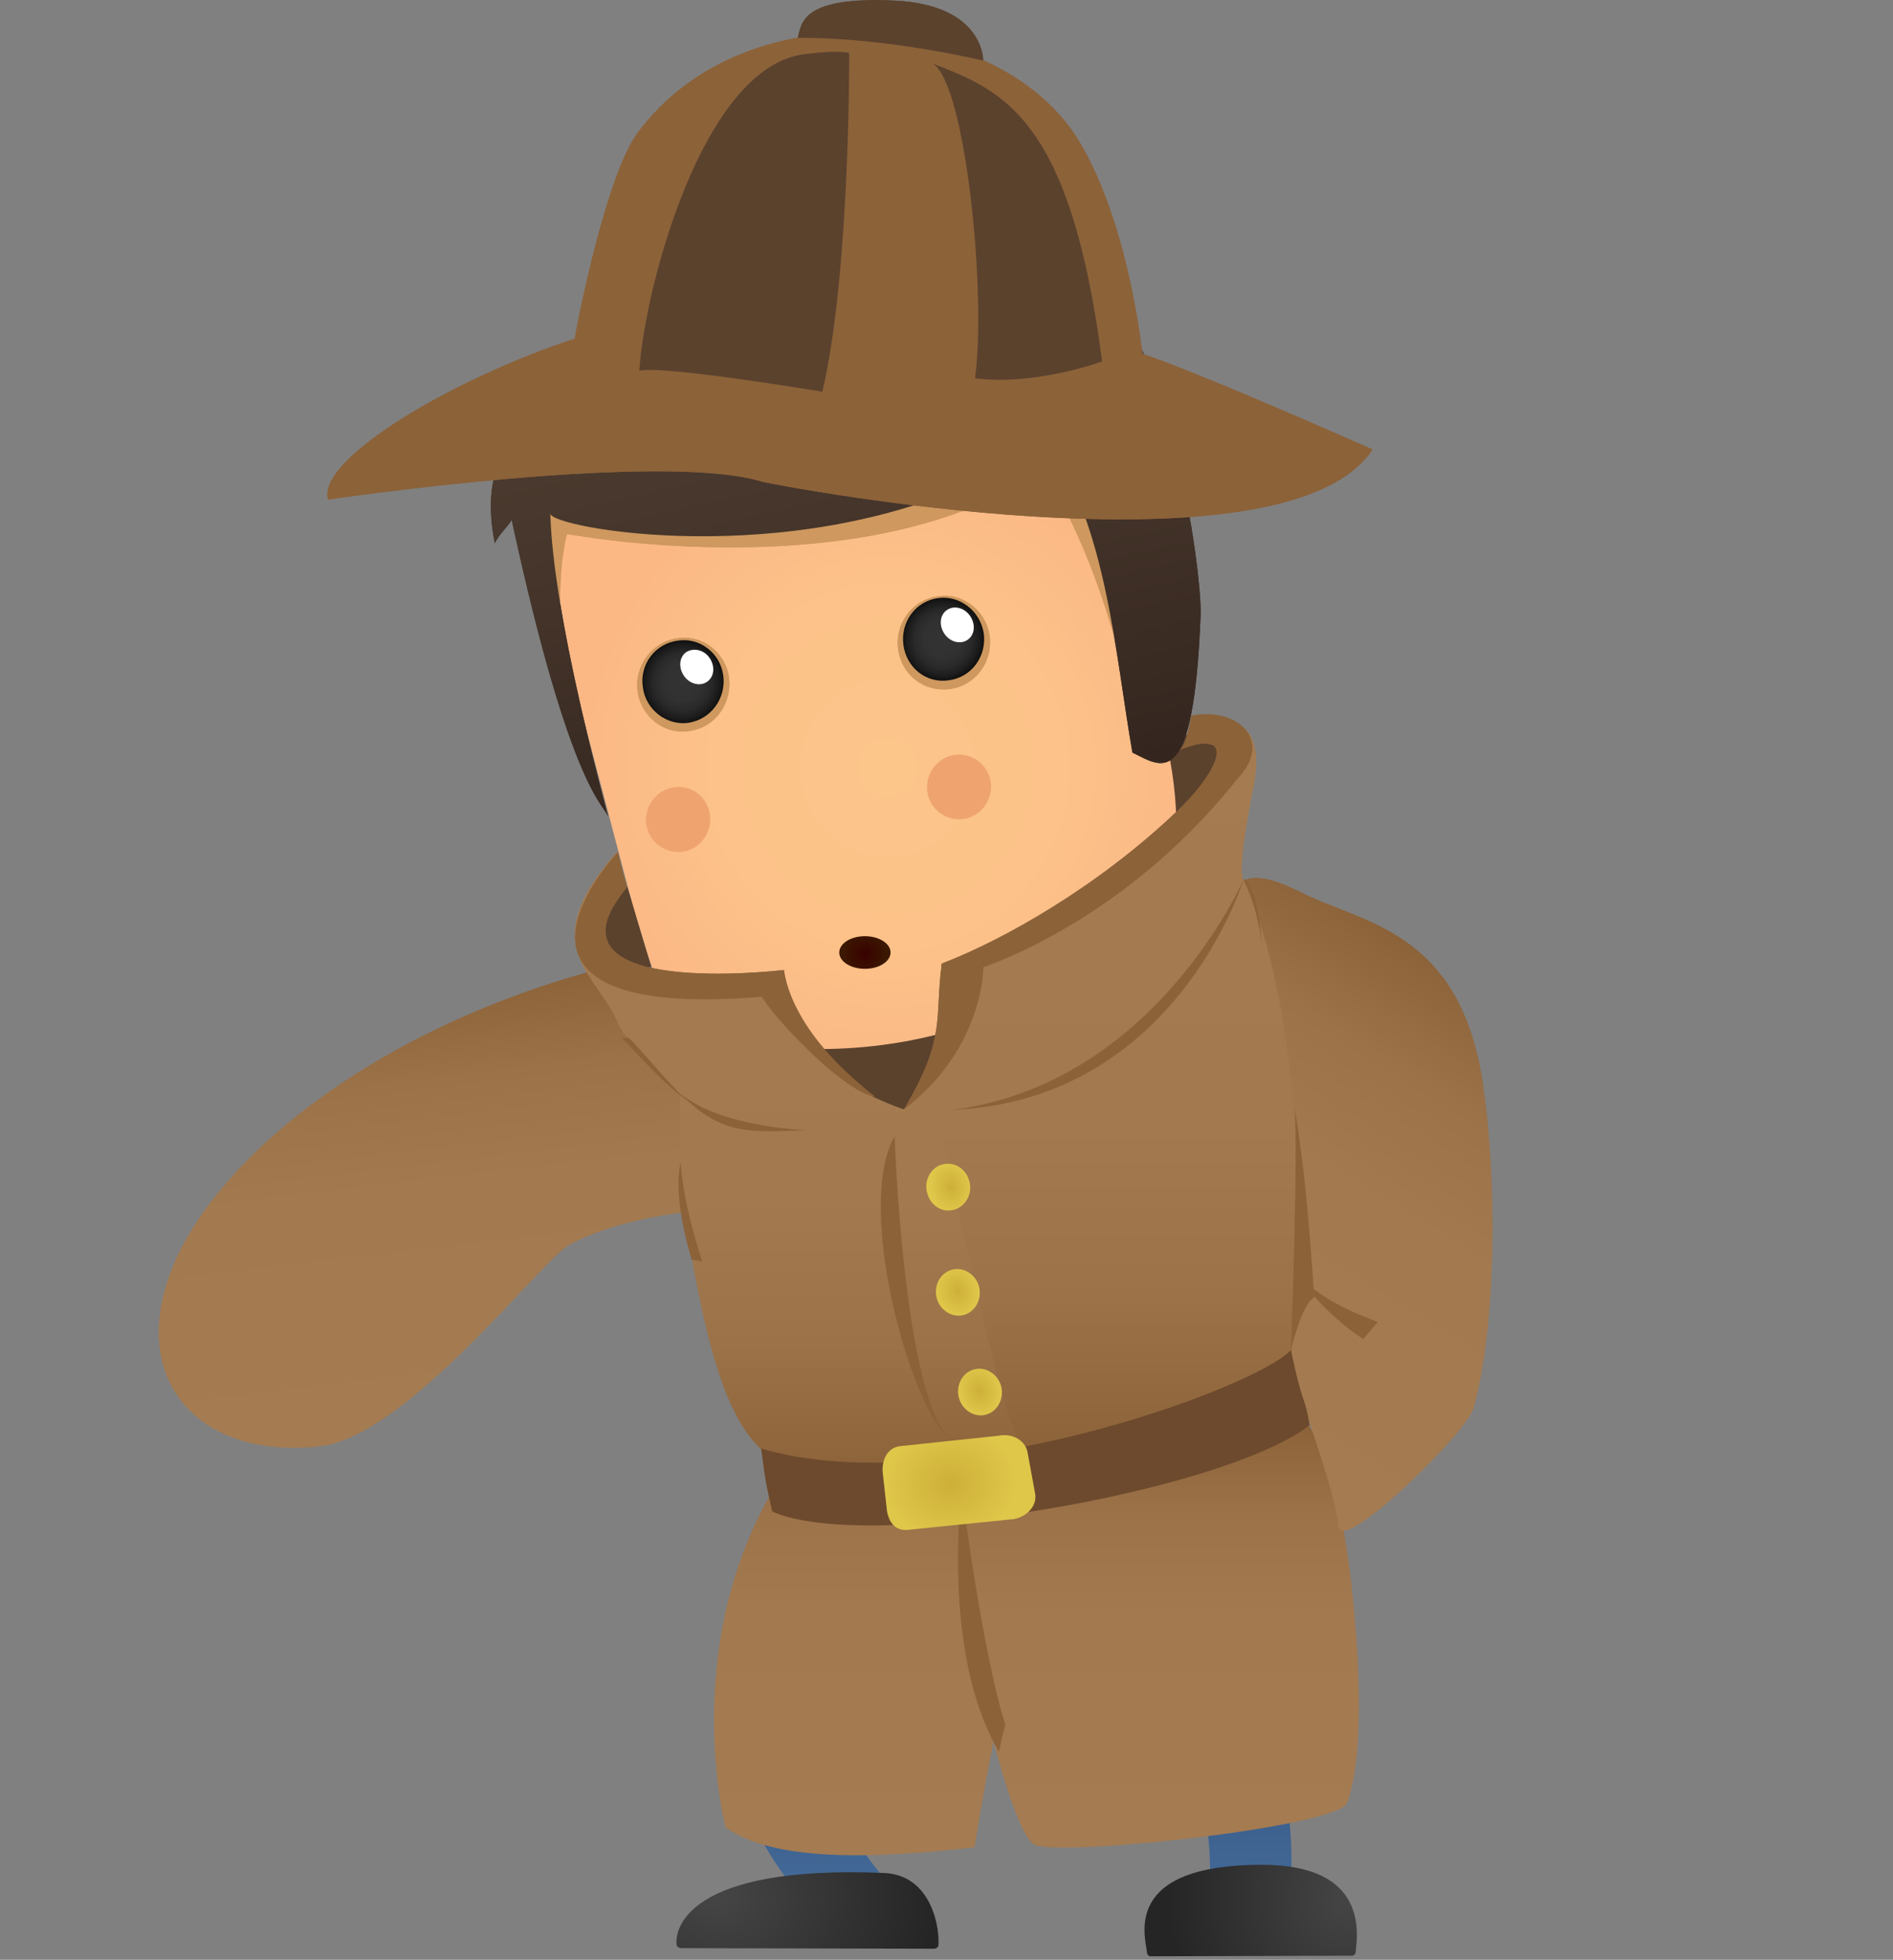 <?xml version="1.0" encoding="utf-8"?>
<!-- Generator: Adobe Illustrator 20.1.0, SVG Export Plug-In . SVG Version: 6.00 Build 0)  -->
<svg version="1.1" id="Layer_1" xmlns="http://www.w3.org/2000/svg" xmlns:xlink="http://www.w3.org/1999/xlink" x="0px" y="0px"
	 viewBox="0 0 324.8 336.2" style="enable-background:new 0 0 324.8 336.2;" xml:space="preserve">
<rect x="0" y="0" width="324.8" height="336.2" fill="#808080" stroke="none"/>
<style type="text/css">
	.st0{fill:#5B422D;}
	.st1{fill:url(#SVGID_1_);}
	.st2{fill:url(#SVGID_2_);}
	.st3{fill:#CE985E;}
	.st4{fill:#836F67;}
	.st5{fill:#EFA470;}
	.st6{fill:url(#SVGID_3_);}
	.st7{fill:#FFFFFF;}
	.st8{fill:url(#SVGID_4_);}
	.st9{fill:url(#SVGID_5_);}
	.st10{fill:url(#SVGID_6_);}
	.st11{fill:url(#SVGID_7_);}
	.st12{fill:url(#SVGID_8_);}
	.st13{fill:url(#SVGID_9_);}
	.st14{fill:url(#SVGID_10_);}
	.st15{fill:url(#SVGID_11_);}
	.st16{fill:url(#SVGID_12_);}
	.st17{fill:url(#SVGID_13_);}
	.st18{fill:#8C6239;}
	.st19{fill:url(#SVGID_14_);}
	.st20{fill:url(#SVGID_15_);}
	.st21{fill:url(#SVGID_16_);}
	.st22{fill:url(#SVGID_17_);}
	.st23{fill:url(#SVGID_18_);}
	.st24{fill:url(#SVGID_19_);}
	.st25{fill:url(#SVGID_20_);}
	.st26{fill:#6D4A2D;}
	.st27{fill:url(#SVGID_21_);}
	.st28{fill:url(#SVGID_22_);}
	.st29{fill:url(#SVGID_23_);}
	.st30{fill:url(#SVGID_24_);}
	.st31{fill:url(#SVGID_25_);}
</style>
<g id="characters__x2F__objects__x2F__postitions">
	<path class="st0" d="M163.3,178.7l-28.7,9.6l16.4,9.8c0,0,19.7-2.2,19.9-3.5s-7-15.9-7-15.9 M202.3,125.9c0,0,23.3,1.6-2,18.3
		c-0.8-9.7,0-17.8,0-17.8L202.3,125.9z"/>
	
		<linearGradient id="SVGID_1_" gradientUnits="userSpaceOnUse" x1="-336.701" y1="-492.032" x2="-336.701" y2="-413.14" gradientTransform="matrix(0.936 0 0 -1 454.123 -170.158)">
		<stop  offset="0" style="stop-color:#426897"/>
		<stop  offset="1" style="stop-color:#192F4B"/>
	</linearGradient>
	<path class="st1" d="M151.9,247.9c-4.9,11.7-25.5,45.4,0.4,75l-16,1.1c-23.3-28.8-2.6-57.2,5.7-73.3L151.9,247.9L151.9,247.9z"/>
	
		<radialGradient id="SVGID_2_" cx="-513.002" cy="-326.422" r="47.202" gradientTransform="matrix(1.073 -0.28 -0.274 -1.093 613.294 -368.676)" gradientUnits="userSpaceOnUse">
		<stop  offset="0" style="stop-color:#FCC58A"/>
		<stop  offset="0.575" style="stop-color:#FCC289"/>
		<stop  offset="0.962" style="stop-color:#FBB986"/>
		<stop  offset="1" style="stop-color:#FBB885"/>
	</radialGradient>
	<path class="st2" d="M194.1,179.1c4.2-1.1,10.8-30.8,6.3-50.4c-13.7-59.3-13.1-56.4-13.1-56.4c-1.1-4.4-5.5-7-9.7-5.9L97.8,87.2
		c-4.3,1.1-5.5,7-4.4,11.3c3.3,11.3,5.9,21.9,14.3,53.6c12.2,45.5,22.8,43,41.7,38L194.1,179.1z"/>
	<path class="st3" d="M198.4,112c-8.8-47.8-8.3-53.1-8.3-53.1c-0.9-4.4-5.2-7.3-9.5-6.4L99.9,69.6c-4.5,0.9-7,25-9.7,11.6
		c-0.5-0.7-1.9,1.2,7.1,42c0.4,0.3,7,16.4,7,16.4c-12.4-30.7-7-48-7-48s46.4,8.8,76.7-8l-5.1-1.6l9.6-2c13.7,21,16.7,50,16.3,42.9
		C194.8,122.6,198.3,112.2,198.4,112L198.4,112z"/>
	<path class="st4" d="M115.7,57.5c17.1-14.4,26.9-11.5,43.1-17.7c7-2.8,8.2-7.8,8.2-7.8c-1.8,17.8-25.1,14-40.8,20.2L115.7,57.5
		L115.7,57.5z"/>
	<path class="st5" d="M121.8,139.8c0.4,3-1.7,5.9-4.7,6.3c-3,0.4-5.8-1.7-6.2-4.7c-0.4-3,1.7-5.9,4.7-6.3
		C118.6,134.6,121.4,136.7,121.8,139.8z"/>
	<path class="st3" d="M109.4,118.6c0.6,4.4,4.6,7.5,8.9,6.8c4.4-0.6,7.3-4.7,6.8-9.1c-0.6-4.4-4.6-7.5-8.9-6.8
		C111.9,110.1,108.8,114.2,109.4,118.6z"/>
	
		<radialGradient id="SVGID_3_" cx="-436.582" cy="-289.291" r="6.313" gradientTransform="matrix(-1.097 0.158 -0.153 -1.117 -406.08 -137.161)" gradientUnits="userSpaceOnUse">
		<stop  offset="0" style="stop-color:#333333"/>
		<stop  offset="0.456" style="stop-color:#313131"/>
		<stop  offset="0.7" style="stop-color:#292929"/>
		<stop  offset="0.894" style="stop-color:#1B1B1B"/>
		<stop  offset="1" style="stop-color:#101010"/>
	</radialGradient>
	<path class="st6" d="M110.3,117.9c0.5,3.9,4.1,6.6,7.8,6.1c3.9-0.6,6.5-4.2,6-8.1s-4.1-6.6-7.8-6
		C112.4,110.4,109.7,114,110.3,117.9z"/>
	<path class="st7" d="M121.7,112.8c1,1.4,0.9,3.2-0.3,4.1c-1.2,0.9-3,0.5-4-0.9s-0.9-3.2,0.3-4.1
		C118.9,111.1,120.7,111.4,121.7,112.8z"/>
	<path class="st3" d="M169.8,109.1c0.6,4.4-2.4,8.5-6.8,9.1s-8.3-2.4-8.9-6.8c-0.6-4.4,2.4-8.5,6.8-9.1
		C165.1,101.6,169.2,104.7,169.8,109.1z"/>
	
		<radialGradient id="SVGID_4_" cx="-415.888" cy="-289.2" r="6.307" gradientTransform="matrix(1.097 -0.158 -0.153 -1.117 573.733 -279.071)" gradientUnits="userSpaceOnUse">
		<stop  offset="0" style="stop-color:#333333"/>
		<stop  offset="0.456" style="stop-color:#313131"/>
		<stop  offset="0.7" style="stop-color:#292929"/>
		<stop  offset="0.894" style="stop-color:#1B1B1B"/>
		<stop  offset="1" style="stop-color:#101010"/>
	</radialGradient>
	<path class="st8" d="M168.8,108.7c0.5,3.9-2.1,7.5-6,8c-3.9,0.6-7.3-2.2-7.8-6.1s2.1-7.5,6-8C164.7,102.1,168.2,104.8,168.8,108.7z
		"/>
	<path class="st7" d="M166.4,105.6c1,1.4,0.9,3.2-0.3,4.1s-3,0.5-4-0.9s-0.9-3.2,0.3-4.1S165.4,104.2,166.4,105.6z"/>
	
		<linearGradient id="SVGID_5_" gradientUnits="userSpaceOnUse" x1="-14812.111" y1="7938.258" x2="-14812.111" y2="7815.997" gradientTransform="matrix(0.917 -0.203 -0.19 -0.979 15213.851 4792.786)">
		<stop  offset="0" style="stop-color:#574537"/>
		<stop  offset="0.576" style="stop-color:#433329"/>
		<stop  offset="1" style="stop-color:#32241D"/>
	</linearGradient>
	<path class="st9" d="M104.4,140.3c-0.4-2.2-6.3-3.5-16.6-51.1c-0.8,1.3-2.2,2.5-2.9,4c-2.6-13.1,3.1-17,3.1-17c-1.5,2,0.1-0.1,0,0
		c0,0-0.5-2.4-4.4-1.8c2.1-4.1,5-4.8,9.2-5.9c-1.1-0.1,7.1-4.7,7.4-5.4c1.7-3.2,2.1-5.2,2.6-10.6c-1,1.5-1.2,3.2-1.8,4.7
		c10.4-7.1,14.7-11.7,27.3-14.5c10.2-2.3,25.2-5.6,34.4-11.6c6-3.9,9.9-8.8,7.7-14.9c-0.3-0.1-0.3-0.1,0,0
		c12.4,5.1,13.5,17.4,13.5,17.4s1.2-0.6,2.3-5.2c4.3,7.7,4.7,16.8,2.3,23c11.5,4.1,17.8,46.1,17.5,54.2c-1.2,30.5-6.6,26-11.7,23.5
		c-2.9-16.6-4.5-39.3-14.5-52.9c0,0-5-1.9-18.1,3.7l7,2.1c-33.4,16-74.2,8.6-74.3,6.1C94.6,89.6,94.1,101.7,104.4,140.3L104.4,140.3
		z"/>
	<path class="st0" d="M169.2,178.3c0,0-6,42-33.8,1.5c19,1.2,32.5-4.6,32.5-4.6L169.2,178.3z"/>
	
		<radialGradient id="SVGID_6_" cx="10390.192" cy="-3970.544" r="25.284" gradientTransform="matrix(-1.476 -2.200000e-03 1.690000e-03 -1.128 15465.786 -4130.218)" gradientUnits="userSpaceOnUse">
		<stop  offset="0" style="stop-color:#454545"/>
		<stop  offset="1" style="stop-color:#252525"/>
	</radialGradient>
	<path class="st10" d="M160.2,334.3l-43.3-0.1c-0.4,0-0.7-0.2-0.8-0.5c-0.4-2.7,1.7-13.8,35.5-12.4c8.5,0.3,9.7,10,9.4,12.5
		C160.9,334.1,160.6,334.3,160.2,334.3L160.2,334.3z"/>
	
		<linearGradient id="SVGID_7_" gradientUnits="userSpaceOnUse" x1="-1870.602" y1="-486.553" x2="-1870.602" y2="-400.962" gradientTransform="matrix(-0.914 2.500000e-03 -0.198 -1.023 -1591.212 -169.855)">
		<stop  offset="0" style="stop-color:#426897"/>
		<stop  offset="1" style="stop-color:#192F4B"/>
	</linearGradient>
	<path class="st11" d="M192.6,245.6c7.1,12,7.6,18.1,11,38.9c1.1,11.5,5.2,34.2,3.7,40.2l14,1.1c1.7-18.9-4.4-31.6-8.1-47.6
		c-1.9-8-1.9-20.5-13.3-36.9L192.6,245.6L192.6,245.6z"/>
	
		<radialGradient id="SVGID_8_" cx="11838.79" cy="-3901.656" r="26.523" gradientTransform="matrix(1.177 -2.000000e-03 -1.690000e-03 -1.253 -13709.447 -4539.38)" gradientUnits="userSpaceOnUse">
		<stop  offset="0" style="stop-color:#454545"/>
		<stop  offset="1" style="stop-color:#252525"/>
	</radialGradient>
	<path class="st12" d="M197.4,335.6l34.6-0.1c0.3,0,0.6-0.3,0.6-0.6c0.3-3,2.3-15-16.1-15c-24,0-20,12.3-19.7,15
		C196.8,335.3,197.1,335.6,197.4,335.6L197.4,335.6z"/>
	
		<linearGradient id="SVGID_9_" gradientUnits="userSpaceOnUse" x1="-710.884" y1="-419.347" x2="-710.884" y2="-293.047" gradientTransform="matrix(-0.936 0 0 -1 -480.077 -170.158)">
		<stop  offset="0" style="stop-color:#8C6239"/>
		<stop  offset="3.400000e-02" style="stop-color:#8F653C"/>
		<stop  offset="0.208" style="stop-color:#9C7248"/>
		<stop  offset="0.443" style="stop-color:#A3794F"/>
		<stop  offset="1" style="stop-color:#A57B51"/>
	</linearGradient>
	<path class="st13" d="M148.1,195.6c2.4-0.7,18.2-11.3,13.4-30.2c23.7-3.9,36.8-16.1,45.5-28.8c7.1-10.7-2-9-2-9
		c1.5-4.7-0.6-2.3-0.6-4.7c8.9-0.2,12.6,2.3,10.6,12.4c-2.9,14.6-1.7,15.6-1.7,15.6s13.3,25.4,8.2,82c-8.7,14.7-58.6,16.8-62.6,16.2
		C155,248.3,148.1,195.6,148.1,195.6L148.1,195.6z"/>
	
		<linearGradient id="SVGID_10_" gradientUnits="userSpaceOnUse" x1="-674.696" y1="-412.658" x2="-674.696" y2="-488.425" gradientTransform="matrix(-0.936 0 0 -1 -480.077 -170.158)">
		<stop  offset="0" style="stop-color:#8C6239"/>
		<stop  offset="3.400000e-02" style="stop-color:#8F653C"/>
		<stop  offset="0.208" style="stop-color:#9C7248"/>
		<stop  offset="0.443" style="stop-color:#A3794F"/>
		<stop  offset="1" style="stop-color:#A57B51"/>
	</linearGradient>
	<path class="st14" d="M124.5,313.5c0,0-7.8-29.5,7.5-56.8c37.4,4.4,48.5-14.2,48.5-14.2s-1.9,24.2-3.5,29.3
		c-1.6,5.2-5.7,19.8-9.8,45.1C149.7,318.9,132.9,319.4,124.5,313.5L124.5,313.5z"/>
	
		<linearGradient id="SVGID_11_" gradientUnits="userSpaceOnUse" x1="-724.583" y1="-414.758" x2="-724.583" y2="-487.194" gradientTransform="matrix(-0.936 0 0 -1 -480.077 -170.158)">
		<stop  offset="0" style="stop-color:#8C6239"/>
		<stop  offset="3.400000e-02" style="stop-color:#8F653C"/>
		<stop  offset="0.208" style="stop-color:#9C7248"/>
		<stop  offset="0.443" style="stop-color:#A3794F"/>
		<stop  offset="1" style="stop-color:#A57B51"/>
	</linearGradient>
	<path class="st15" d="M224.6,244.6c0,0,5.4,7.6,7.5,29.3c2.5,24.6-0.1,33.2-1,35.4c-1.6,4.1-48.5,9.2-53.5,7.2
		c-5.3-2.1-15.7-53.7-14.2-57.4c1.7-4,9.2-11.6,9.2-11.6L224.6,244.6z"/>
	
		<linearGradient id="SVGID_12_" gradientUnits="userSpaceOnUse" x1="-658.748" y1="-423.258" x2="-658.748" y2="-316.258" gradientTransform="matrix(-0.936 0 0 -1 -480.077 -170.158)">
		<stop  offset="0" style="stop-color:#8C6239"/>
		<stop  offset="3.400000e-02" style="stop-color:#8F653C"/>
		<stop  offset="0.208" style="stop-color:#9C7248"/>
		<stop  offset="0.443" style="stop-color:#A3794F"/>
		<stop  offset="1" style="stop-color:#A57B51"/>
	</linearGradient>
	<path class="st16" d="M174.5,246.2C172,243.9,161,192,161,192s-27.3-5.1-26.4-25.1c-23.7,6.3-38.9-3.8-29.3-15.5
		c-0.4-1.3,0.9-4.4,0.6-5.3c-14.6,16.5-3.2,20.9,0.3,29.8c1.5,3.2,7.9,8.7,10.5,11.7c0,0-0.6,13.9,2,28.2c2.6,14.2,5.7,27,11.8,32.7
		c3.2,3,11.4,4.6,23.5,4.6C166.3,253.1,174.5,246.2,174.5,246.2z"/>
	<path class="st0" d="M109.4,166.4l2.3-0.6l-4.1-13.7C107.6,152.2,94.6,168.2,109.4,166.4z"/>
	
		<linearGradient id="SVGID_13_" gradientUnits="userSpaceOnUse" x1="-778.246" y1="-336.075" x2="-731.476" y2="-417.083" gradientTransform="matrix(-0.936 0 0 -1 -480.077 -170.158)">
		<stop  offset="0" style="stop-color:#8C6239"/>
		<stop  offset="3.400000e-02" style="stop-color:#8F653C"/>
		<stop  offset="0.208" style="stop-color:#9C7248"/>
		<stop  offset="0.443" style="stop-color:#A3794F"/>
		<stop  offset="1" style="stop-color:#A57B51"/>
	</linearGradient>
	<path class="st17" d="M213.4,151.1c-0.3,7.2-5-5.6,9.9,2c10.4,5.3,27.1,6.4,31.1,32.5c2.5,16.6,2.4,41.5-1.5,55.7
		c-0.6,4-23.3,26.1-23.3,20.4c0-4-6.3-21.7-6.3-21.7c-12.5,7.3-11.8-54.5-14.1-85.4"/>
	<path class="st18" d="M134.5,166.4c0,0-43.2,5.2-26.9-14.2c-0.9-3-1.6-6-1.6-6s-27.7,29.1,24.7,24.8c3.3,5.2,14.9,16.7,19.4,17.1
		C135.5,176.8,134.7,167.4,134.5,166.4"/>
	<path class="st3" d="M198.4,112c-8.8-47.8-8.3-53.1-8.3-53.1c-0.9-4.4-5.2-7.3-9.5-6.4L99.9,69.6c-4.5,0.9-7,25-9.7,11.6
		c-0.5-0.7-1.9,1.2,7.1,42c0.4,0.3,7,16.4,7,16.4c-12.4-30.7-7-48-7-48s46.4,8.8,76.7-8l-5.1-1.6l9.6-2c13.7,21,16.7,50,16.3,42.9
		C194.8,122.6,198.3,112.2,198.4,112L198.4,112z"/>
	<path class="st4" d="M115.7,57.5c17.1-14.4,26.9-11.5,43.1-17.7c7-2.8,8.2-7.8,8.2-7.8c-1.8,17.8-25.1,14-40.8,20.2L115.7,57.5
		L115.7,57.5z"/>
	<path class="st5" d="M170,134.2c0.4,3-1.7,5.9-4.7,6.3c-3,0.4-5.8-1.7-6.2-4.7s1.7-5.9,4.7-6.3C166.8,129.1,169.6,131.2,170,134.2z
		 M121.8,139.8c0.4,3-1.7,5.9-4.7,6.3c-3,0.4-5.8-1.7-6.2-4.7c-0.4-3,1.7-5.9,4.7-6.3C118.6,134.6,121.4,136.7,121.8,139.8z"/>
	<path class="st3" d="M109.4,118.6c0.6,4.4,4.6,7.5,8.9,6.8c4.4-0.6,7.3-4.7,6.8-9.1c-0.6-4.4-4.6-7.5-8.9-6.8
		C111.9,110.1,108.8,114.2,109.4,118.6z"/>
	
		<radialGradient id="SVGID_14_" cx="-436.582" cy="-289.291" r="6.313" gradientTransform="matrix(-1.097 0.158 -0.153 -1.117 -406.08 -137.161)" gradientUnits="userSpaceOnUse">
		<stop  offset="0" style="stop-color:#333333"/>
		<stop  offset="0.456" style="stop-color:#313131"/>
		<stop  offset="0.7" style="stop-color:#292929"/>
		<stop  offset="0.894" style="stop-color:#1B1B1B"/>
		<stop  offset="1" style="stop-color:#101010"/>
	</radialGradient>
	<path class="st19" d="M110.3,117.9c0.5,3.9,4.1,6.6,7.8,6.1c3.9-0.6,6.5-4.2,6-8.1s-4.1-6.6-7.8-6
		C112.4,110.4,109.7,114,110.3,117.9z"/>
	<path class="st7" d="M121.7,112.8c1,1.4,0.9,3.2-0.3,4.1c-1.2,0.9-3,0.5-4-0.9s-0.9-3.2,0.3-4.1
		C118.9,111.1,120.7,111.4,121.7,112.8z"/>
	<path class="st3" d="M169.8,109.1c0.6,4.4-2.4,8.5-6.8,9.1s-8.3-2.4-8.9-6.8c-0.6-4.4,2.4-8.5,6.8-9.1
		C165.1,101.6,169.2,104.7,169.8,109.1z"/>
	
		<radialGradient id="SVGID_15_" cx="-415.888" cy="-289.2" r="6.307" gradientTransform="matrix(1.097 -0.158 -0.153 -1.117 573.733 -279.071)" gradientUnits="userSpaceOnUse">
		<stop  offset="0" style="stop-color:#333333"/>
		<stop  offset="0.456" style="stop-color:#313131"/>
		<stop  offset="0.7" style="stop-color:#292929"/>
		<stop  offset="0.894" style="stop-color:#1B1B1B"/>
		<stop  offset="1" style="stop-color:#101010"/>
	</radialGradient>
	<path class="st20" d="M168.8,108.7c0.5,3.9-2.1,7.5-6,8c-3.9,0.6-7.3-2.2-7.8-6.1s2.1-7.5,6-8C164.7,102.1,168.2,104.8,168.8,108.7
		z"/>
	<path class="st7" d="M166.4,105.6c1,1.4,0.9,3.2-0.3,4.1s-3,0.5-4-0.9s-0.9-3.2,0.3-4.1S165.4,104.2,166.4,105.6z"/>
	
		<linearGradient id="SVGID_16_" gradientUnits="userSpaceOnUse" x1="-14812.111" y1="7938.258" x2="-14812.111" y2="7815.997" gradientTransform="matrix(0.917 -0.203 -0.19 -0.979 15213.851 4792.786)">
		<stop  offset="0" style="stop-color:#574537"/>
		<stop  offset="0.576" style="stop-color:#433329"/>
		<stop  offset="1" style="stop-color:#32241D"/>
	</linearGradient>
	<path class="st21" d="M104.4,140.3c-0.4-2.2-6.3-3.5-16.6-51.1c-0.8,1.3-2.2,2.5-2.9,4c-2.6-13.1,3.1-17,3.1-17c-1.5,2,0.1-0.1,0,0
		c0,0-0.5-2.4-4.4-1.8c2.1-4.1,5-4.8,9.2-5.9c-1.1-0.1,7.1-4.7,7.4-5.4c1.7-3.2,2.1-5.2,2.6-10.6c-1,1.5-1.2,3.2-1.8,4.7
		c10.4-7.1,14.7-11.7,27.3-14.5c10.2-2.3,25.2-5.6,34.4-11.6c6-3.9,9.9-8.8,7.7-14.9c-0.3-0.1-0.3-0.1,0,0
		c12.4,5.1,13.5,17.4,13.5,17.4s1.2-0.6,2.3-5.2c4.3,7.7,4.7,16.8,2.3,23c11.5,4.1,17.8,46.1,17.5,54.2c-1.2,30.5-6.6,26-11.7,23.5
		c-2.9-16.6-4.5-39.3-14.5-52.9c0,0-5-1.9-18.1,3.7l7,2.1c-33.4,16-74.2,8.6-74.3,6.1C94.6,89.6,94.1,101.7,104.4,140.3L104.4,140.3
		z"/>
	
		<linearGradient id="SVGID_17_" gradientUnits="userSpaceOnUse" x1="-710.884" y1="-419.347" x2="-710.884" y2="-293.047" gradientTransform="matrix(-0.936 0 0 -1 -480.077 -170.158)">
		<stop  offset="0" style="stop-color:#8C6239"/>
		<stop  offset="3.400000e-02" style="stop-color:#8F653C"/>
		<stop  offset="0.208" style="stop-color:#9C7248"/>
		<stop  offset="0.443" style="stop-color:#A3794F"/>
		<stop  offset="1" style="stop-color:#A57B51"/>
	</linearGradient>
	<path class="st22" d="M148.1,195.6c2.4-0.7,18.2-11.3,13.4-30.2c23.7-3.9,36.8-16.1,45.5-28.8c7.1-10.7-2-9-2-9
		c1.5-4.7-0.6-2.3-0.6-4.7c8.9-0.2,12.6,2.3,10.6,12.4c-2.9,14.6-1.7,15.6-1.7,15.6s13.3,25.4,8.2,82c-8.7,14.7-58.6,16.8-62.6,16.2
		C155,248.3,148.1,195.6,148.1,195.6L148.1,195.6z"/>
	
		<linearGradient id="SVGID_18_" gradientUnits="userSpaceOnUse" x1="-591.187" y1="-339.751" x2="-591.187" y2="-415.894" gradientTransform="matrix(-0.93 0.11 -0.118 -0.993 -520.742 -102.315)">
		<stop  offset="0" style="stop-color:#8C6239"/>
		<stop  offset="3.400000e-02" style="stop-color:#8F653C"/>
		<stop  offset="0.208" style="stop-color:#9C7248"/>
		<stop  offset="0.443" style="stop-color:#A3794F"/>
		<stop  offset="1" style="stop-color:#A57B51"/>
	</linearGradient>
	<path class="st23" d="M122.2,207.5c0,0-14.8,0.7-24.6,6.1c-4.7,2.6-27.7,32.8-42.7,34.5c-20,2.3-32.6-10.5-25.8-29.4
		s34.6-42.9,77.3-53.4c4.2,4.4,10.7,16.8,13.3,23.3C119.1,199.1,122.2,207.5,122.2,207.5L122.2,207.5z"/>
	
		<linearGradient id="SVGID_19_" gradientUnits="userSpaceOnUse" x1="-658.748" y1="-423.258" x2="-658.748" y2="-316.258" gradientTransform="matrix(-0.936 0 0 -1 -480.077 -170.158)">
		<stop  offset="0" style="stop-color:#8C6239"/>
		<stop  offset="3.400000e-02" style="stop-color:#8F653C"/>
		<stop  offset="0.208" style="stop-color:#9C7248"/>
		<stop  offset="0.443" style="stop-color:#A3794F"/>
		<stop  offset="1" style="stop-color:#A57B51"/>
	</linearGradient>
	<path class="st24" d="M174.5,246.2C172,243.9,161,192,161,192s-27.3-5.1-26.4-25.1c-23.7,6.3-38.9-3.8-29.3-15.5
		c-0.4-1.3,0.9-4.4,0.6-5.3c-14.6,16.5-3.2,20.9,0.3,29.8c1.5,3.2,7.9,8.7,10.5,11.7c0,0-0.6,13.9,2,28.2c2.6,14.2,5.7,27,11.8,32.7
		c3.2,3,11.4,4.6,23.5,4.6C166.3,253.1,174.5,246.2,174.5,246.2z"/>
	<path class="st0" d="M109.4,166.4l2.3-0.6l-4.1-13.7C107.6,152.2,94.6,168.2,109.4,166.4z"/>
	<path class="st18" d="M134.5,166.4c0,0-43.2,5.2-26.9-14.2c-0.9-3-1.6-6-1.6-6s-27.7,29.1,24.7,24.8c3.3,5.2,14.9,16.7,19.4,17.1
		C135.5,176.8,134.7,167.4,134.5,166.4"/>
	
		<radialGradient id="SVGID_20_" cx="-711.286" cy="-477.495" r="4.27" gradientTransform="matrix(-0.864 0 0 -0.841 -466.164 -237.942)" gradientUnits="userSpaceOnUse">
		<stop  offset="0" style="stop-color:#390000"/>
		<stop  offset="1" style="stop-color:#3B1800"/>
	</radialGradient>
	<ellipse class="st25" cx="148.4" cy="163.4" rx="4.4" ry="2.8"/>
</g>
<g id="Layer_1_1_">
	<path class="st18" d="M56.3,85.7c0,0,57.5-8.5,74.7-3c18.4,3.6,91,15,104.5-5.6C202.6,62.6,196,60.7,196,60.7s-2.2-22-10.8-36.4
		c-13.3-22.2-57-26.9-75.8-1.5c-5.1,6.8-9.9,30.2-10.8,35.3C78.4,64.7,54.3,78.6,56.3,85.7z"/>
	<path class="st0" d="M189.1,62c0,0-11.3,4.2-21.8,2.9c2-15-1.7-50.9-7.3-54C172.3,15.6,183.7,20.4,189.1,62z M141.1,67.2
		c0,0-27.5-4.6-31.4-3.6C110.5,50,120.4,11.5,138,9.3c6.3-0.8,7.7-0.2,7.7-0.2S145.9,46.8,141.1,67.2L141.1,67.2z M168.7,10.4
		c0,0,0.2-9.6-15.3-10.3s-15.9,3.6-16.5,6.4C152.3,6.4,168.7,10.4,168.7,10.4L168.7,10.4z"/>
	<path class="st26" d="M221.5,231.6c-6.1,6.6-59.5,26.1-90.9,16.9c0.8,6.1,0.7,5.4,1.9,10.8c16.1,7.2,76.9-3.1,92.2-14.8
		C223.9,239.3,223.6,241.7,221.5,231.6L221.5,231.6z"/>
	<path class="st18" d="M165,255.6c0,0,3.5,27.8,7.5,40.3c-0.9,3.3-0.4,1.4-1.1,4.6C161.4,283.6,165,255.6,165,255.6z M120.5,216.4
		c0,0-3.3-9.5-3.7-17c-1.5,6.3,1.9,16.7,1.9,16.7S120.5,216.4,120.5,216.4z M107.8,178c1.3,0.9,8.4,9.8,11,11.6
		c-5.6-4.2-9.5-9-12.1-11.5L107.8,178z"/>
	
		<radialGradient id="SVGID_21_" cx="-593.316" cy="-462.374" r="4.605" gradientTransform="matrix(-0.739 0.129 -0.162 -0.938 -350.194 -153.556)" gradientUnits="userSpaceOnUse">
		<stop  offset="0" style="stop-color:#CDAF38"/>
		<stop  offset="1" style="stop-color:#DFC74A"/>
	</radialGradient>
	<path class="st27" d="M159,204.3c0.4,2.2,2.3,3.7,4.4,3.3c2-0.4,3.4-2.4,3-4.6c-0.4-2.2-2.3-3.7-4.4-3.3
		C160,200,158.6,202.1,159,204.3z"/>
	
		<radialGradient id="SVGID_22_" cx="-508.529" cy="-494.174" r="4.607" gradientTransform="matrix(-0.727 0.185 -0.231 -0.923 -319.522 -140.572)" gradientUnits="userSpaceOnUse">
		<stop  offset="0" style="stop-color:#CDAF38"/>
		<stop  offset="1" style="stop-color:#DFC74A"/>
	</radialGradient>
	<path class="st28" d="M160.7,222.6c0.5,2.1,2.6,3.5,4.6,3s3.2-2.7,2.7-4.8s-2.6-3.5-4.6-3S160.2,220.4,160.7,222.6z"/>
	
		<radialGradient id="SVGID_23_" cx="-189.836" cy="-2274.26" r="30.463" gradientTransform="matrix(-0.341 0.134 -0.143 -0.293 -226.837 -386.486)" gradientUnits="userSpaceOnUse">
		<stop  offset="0" style="stop-color:#CDAF38"/>
		<stop  offset="1" style="stop-color:#DFC74A"/>
	</radialGradient>
	<path class="st29" d="M152.2,259.3c0.4,2,1.5,3.5,4,3.1l17.7-1.8c2.4-0.4,4.1-2.4,3.7-4.4l-1.3-7.1c-0.4-2-2.6-3.3-5-2.8l-17,1.8
		c-2.4,0.4-3.1,2.9-2.8,4.9L152.2,259.3L152.2,259.3z"/>
	
		<radialGradient id="SVGID_24_" cx="-507.827" cy="-512.554" r="4.607" gradientTransform="matrix(-0.727 0.185 -0.231 -0.923 -319.522 -140.572)" gradientUnits="userSpaceOnUse">
		<stop  offset="0" style="stop-color:#CDAF38"/>
		<stop  offset="1" style="stop-color:#DFC74A"/>
	</radialGradient>
	<path class="st30" d="M164.5,239.7c0.5,2.1,2.6,3.5,4.6,3s3.2-2.7,2.7-4.8s-2.6-3.5-4.6-3S164,237.5,164.5,239.7z"/>
	<path class="st18" d="M204.4,122.8c0,0-0.7,4.8-1.9,5.8c10.5-4.1,6.1,4.4-0.8,10.8c-13.4,12.7-29.4,21.8-40.1,25.9
		c-1.3,9.3,0.9,12.6-6.5,25c13.8-10.6,13.6-24.4,13.6-24.4s24.1-7.7,43.5-32.2C218.8,126.9,212,121.2,204.4,122.8L204.4,122.8z
		 M213.4,150.8c0,0-11.5,38-50,39.6C198.3,185.9,213.4,150.8,213.4,150.8L213.4,150.8z M138.5,193.9c0.5,0-14.9-0.4-21.7-6.3
		C123.9,195.2,129.8,194.1,138.5,193.9z M221.5,231.6c0,0,1.3-34.3,0.6-41.6c2.4,13.4,3.4,33.6,3.4,32.6
		C223.4,223.5,221.5,231.6,221.5,231.6L221.5,231.6z M213.4,150.8c0,0,2.2,4.3,3.1,11c-0.7-9.8-2.9-11-2.9-11H213.4L213.4,150.8z
		 M153.5,194.9c0,0,1.4,42.2,8.9,51.3C156.3,241.2,146.6,207.1,153.5,194.9z"/>
	<path class="st18" d="M236.4,226.8c-2.4-1-8.8-3.1-13.7-8c4.8,7,11.2,10.9,11.2,10.9"/>
	
		<linearGradient id="SVGID_25_" gradientUnits="userSpaceOnUse" x1="-15024.369" y1="7993.159" x2="-15024.369" y2="7993.056" gradientTransform="matrix(0.917 -0.203 -0.19 -0.979 15213.851 4792.786)">
		<stop  offset="0" style="stop-color:#574537"/>
		<stop  offset="0.576" style="stop-color:#433329"/>
		<stop  offset="1" style="stop-color:#32241D"/>
	</linearGradient>
	<path class="st31" d="M-73.7,11.2C-74,11.2-74,11.2-73.7,11.2"/>
	<path class="st18" d="M56.3,85.7c0,0,57.5-8.5,74.7-3c18.4,3.6,91,15,104.5-5.6C202.6,62.6,196,60.7,196,60.7s-2.2-22-10.8-36.4
		c-13.3-22.2-57-26.9-75.8-1.5c-5.1,6.8-9.9,30.2-10.8,35.3C78.4,64.7,54.3,78.6,56.3,85.7z"/>
	<path class="st0" d="M189.1,62c0,0-11.3,4.2-21.8,2.9c2-15-1.7-50.9-7.3-54C172.3,15.6,183.7,20.4,189.1,62z M141.1,67.2
		c0,0-27.5-4.6-31.4-3.6C110.5,50,120.4,11.5,138,9.3c6.3-0.8,7.7-0.2,7.7-0.2S145.9,46.8,141.1,67.2L141.1,67.2z M168.7,10.4
		c0,0,0.2-9.6-15.3-10.3s-15.9,3.6-16.5,6.4C152.3,6.4,168.7,10.4,168.7,10.4L168.7,10.4z"/>
	<path class="st18" d="M204.4,122.8c0,0-0.7,4.8-1.9,5.8c10.5-4.1,6.1,4.4-0.8,10.8c-13.4,12.7-29.4,21.8-40.1,25.9
		c-1.3,9.3,0.9,12.6-6.5,25c13.8-10.6,13.6-24.4,13.6-24.4s24.1-7.7,43.5-32.2C218.8,126.9,212,121.2,204.4,122.8L204.4,122.8z"/>
</g>
</svg>
